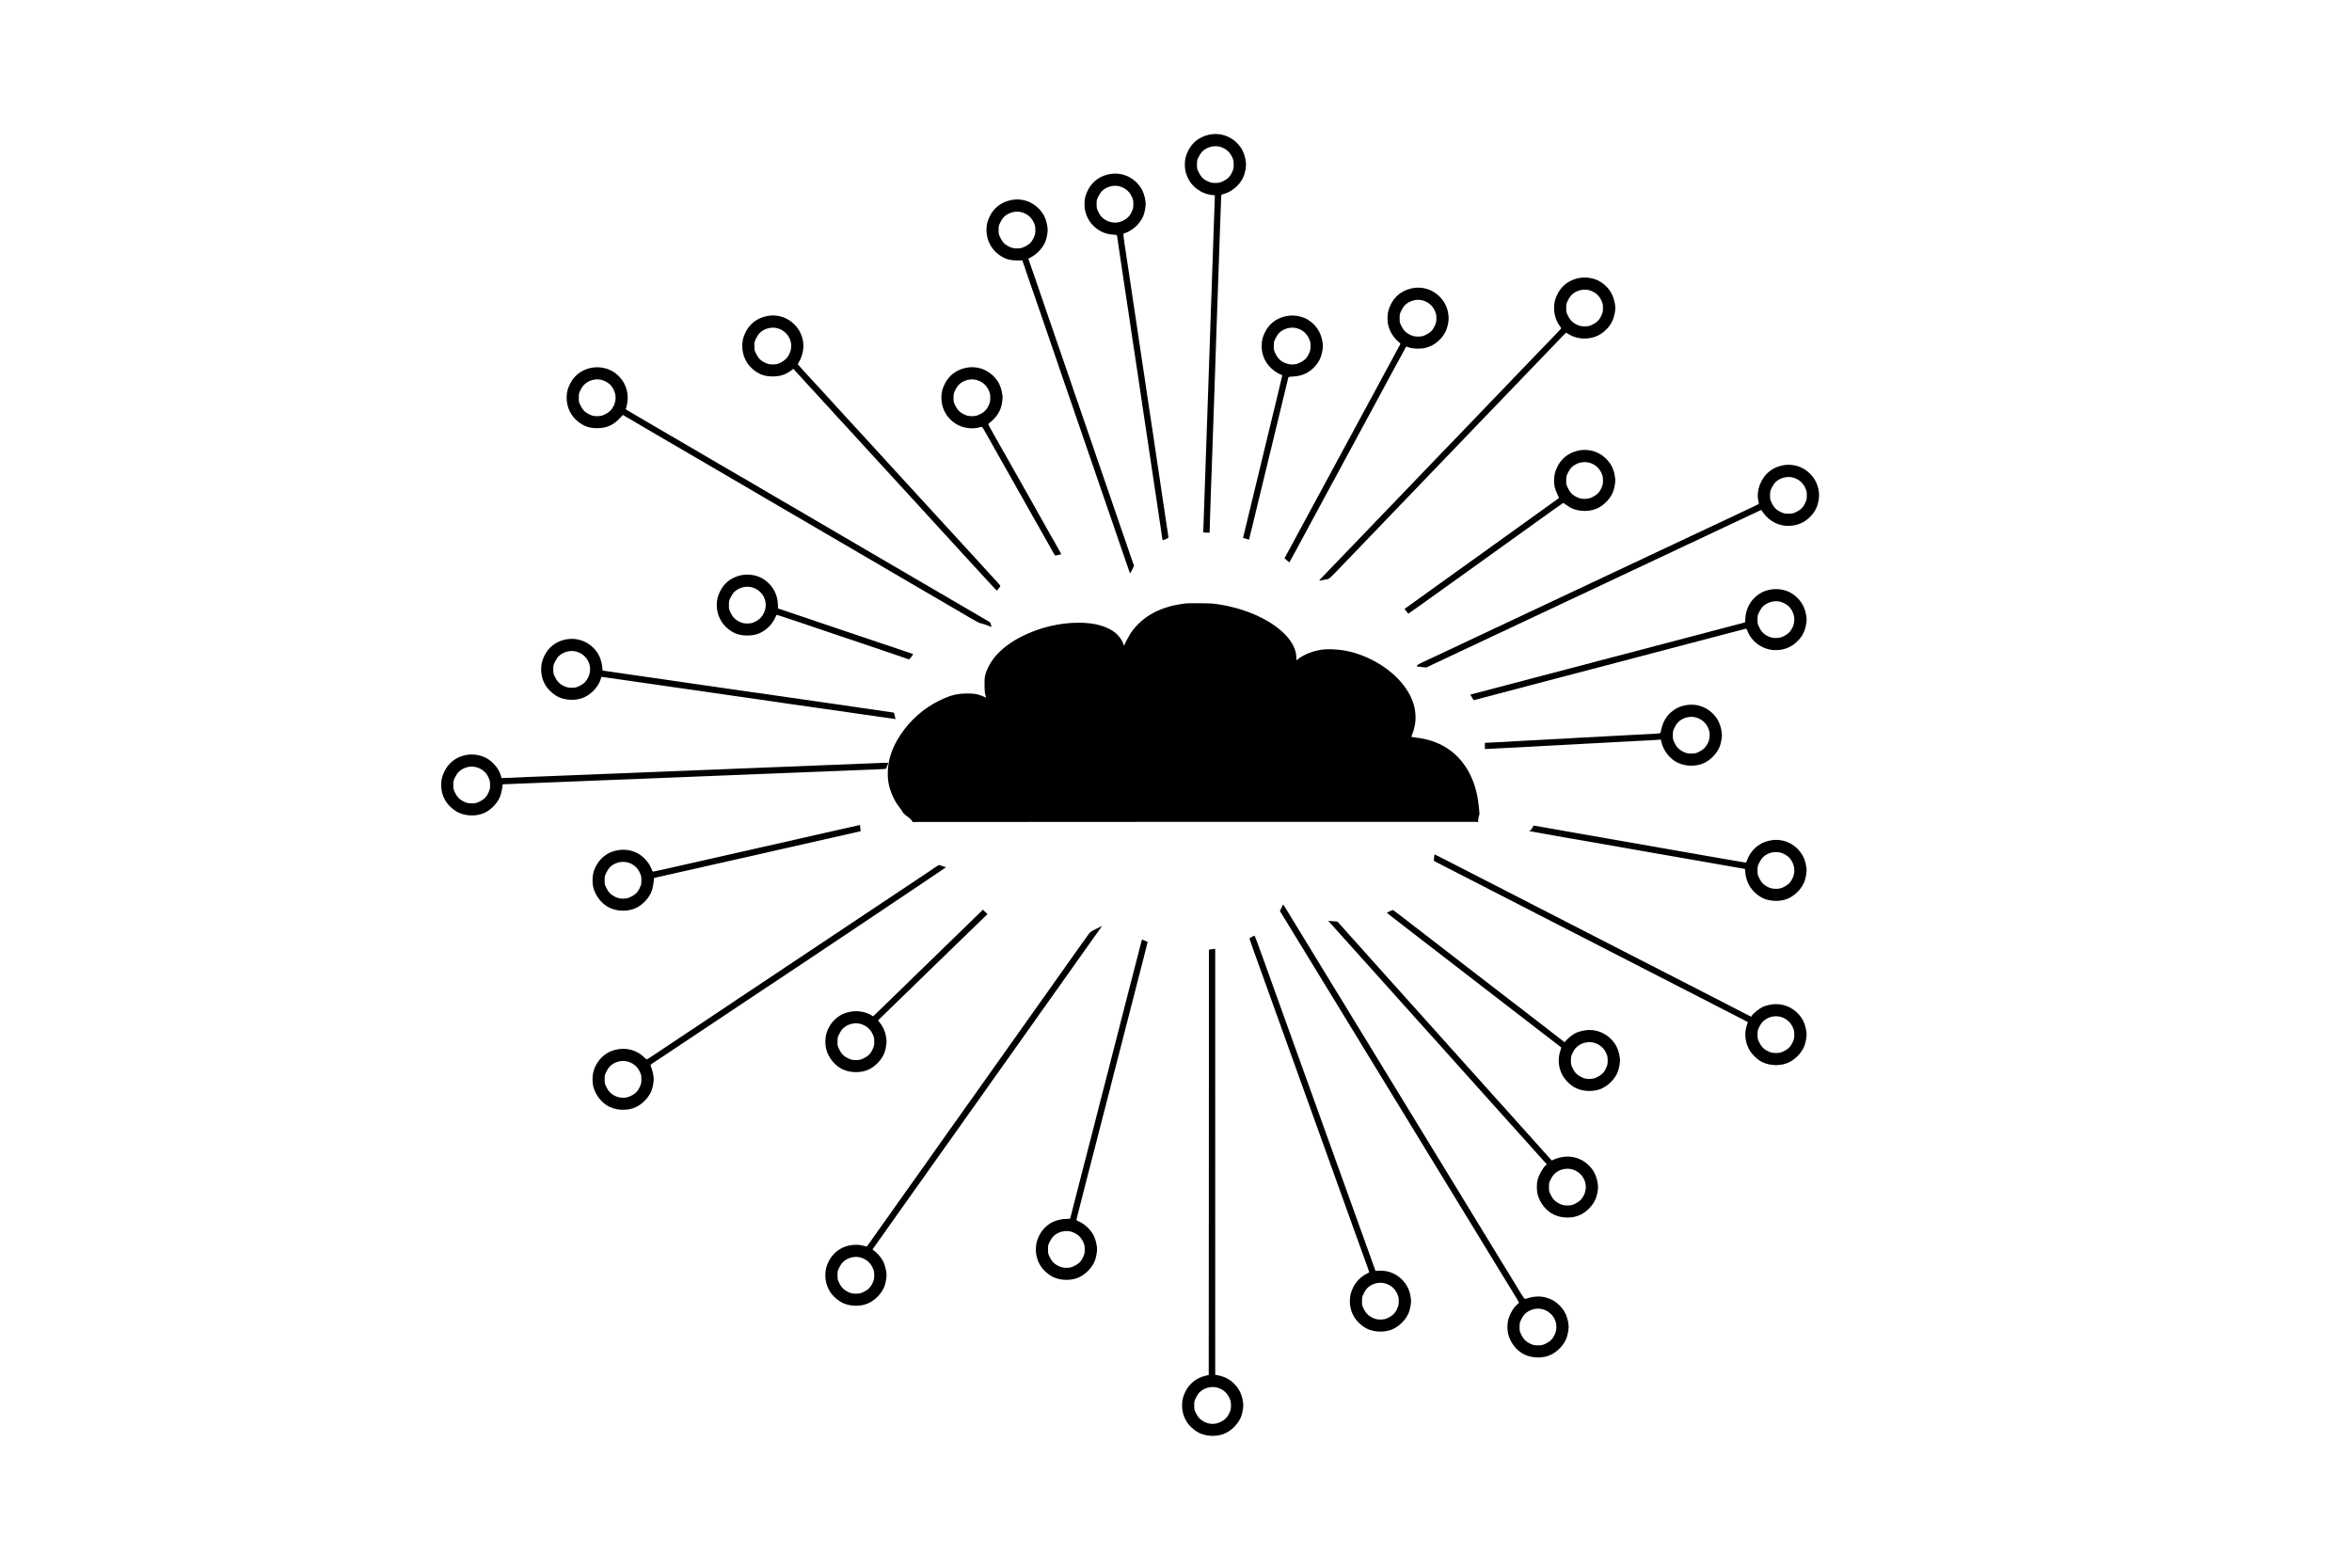 <?xml version='1.0' encoding='utf-8'?>
<svg xmlns="http://www.w3.org/2000/svg" version="1.0" width="6000pt" height="4000pt" viewBox="0 0 6000 4000" preserveAspectRatio="xMidYMid meet" id="svg58">  <defs id="defs62"/> <g transform="translate(0,4000) scale(0.1,-0.1)" fill="#000000" stroke="none" id="g56"> <path d="M30810 36555 c-229 -59 -403 -200 -504 -410 -59 -121 -81 -215 -81 -345 0 -246 112 -474 306 -620 120 -90 249 -141 396 -156 l63 -7 0 -66 c0 -36 -4 -165 -10 -286 -5 -121 -12 -303 -15 -405 -8 -270 -24 -746 -30 -890 -2 -69 -7 -199 -10 -290 -9 -274 -15 -459 -20 -585 -2 -66 -7 -192 -10 -280 -3 -88 -7 -218 -10 -290 -5 -128 -10 -277 -20 -590 -3 -88 -7 -221 -10 -295 -12 -334 -19 -538 -30 -870 -3 -85 -7 -216 -10 -290 -3 -74 -7 -207 -10 -295 -5 -147 -27 -793 -40 -1150 -3 -82 -10 -285 -15 -450 -17 -496 -30 -874 -35 -985 -2 -58 -7 -211 -11 -340 -4 -129 -8 -238 -11 -242 -2 -5 34 -8 80 -8 l84 0 2 73 c0 39 6 198 11 352 17 497 20 577 25 740 3 88 7 212 10 275 3 63 12 318 20 565 14 436 20 614 30 875 3 69 7 195 10 280 3 85 7 218 10 295 3 77 7 212 10 300 3 88 7 216 10 285 3 69 7 204 10 300 3 96 8 231 10 300 7 156 33 935 40 1170 3 96 7 222 10 280 3 58 7 193 10 300 3 107 8 233 10 280 2 47 7 175 10 285 3 110 8 243 10 295 3 52 7 187 10 300 3 113 8 241 10 285 3 44 10 238 16 430 6 193 14 353 17 356 4 3 36 14 72 24 221 60 437 264 509 482 32 97 54 239 46 308 -17 158 -64 294 -139 399 -194 273 -517 393 -836 311z m341 -309 c141 -50 237 -142 294 -283 23 -57 27 -83 27 -164 0 -84 -4 -104 -30 -167 -56 -135 -119 -199 -258 -264 -52 -24 -83 -32 -153 -36 -106 -6 -176 12 -273 69 -84 49 -130 102 -182 209 -40 83 -41 87 -41 190 0 103 1 107 41 191 23 48 58 105 79 127 119 133 330 187 496 128z" id="path2"/> <path d="M28250 35545 c-229 -59 -403 -200 -504 -410 -59 -121 -81 -215 -81 -345 0 -246 112 -474 306 -620 131 -98 261 -146 426 -157 102 -7 97 -2 108 -88 4 -27 17 -120 30 -205 31 -202 58 -384 124 -835 47 -316 64 -429 91 -605 16 -102 36 -232 44 -290 9 -58 29 -197 46 -310 17 -113 37 -250 45 -305 9 -55 19 -129 25 -165 18 -123 80 -535 105 -695 13 -88 29 -191 34 -230 12 -91 74 -503 121 -815 5 -36 39 -261 75 -500 36 -239 74 -493 85 -565 11 -71 38 -254 60 -405 54 -365 89 -597 150 -1000 46 -302 69 -463 100 -675 18 -126 9 -118 92 -83 40 17 74 32 76 33 3 2 -24 185 -73 500 -7 50 -23 153 -34 230 -12 77 -32 212 -46 300 -13 88 -36 241 -50 340 -14 99 -32 221 -40 270 -14 93 -19 127 -61 405 -38 255 -69 463 -108 730 -20 135 -43 286 -51 335 -8 50 -21 140 -30 200 -9 61 -32 214 -51 340 -19 127 -48 320 -64 430 -16 110 -50 335 -75 500 -25 165 -52 345 -60 400 -8 55 -26 177 -40 270 -14 94 -32 215 -40 270 -8 55 -28 190 -45 300 -17 110 -35 229 -40 265 -14 96 -105 707 -129 865 -6 39 -20 131 -31 205 -96 628 -95 619 -50 620 8 0 44 14 79 30 187 89 350 267 410 447 32 97 54 239 46 308 -17 158 -64 294 -139 399 -194 273 -517 393 -836 311z m341 -309 c141 -50 237 -142 294 -283 23 -57 27 -83 27 -164 0 -84 -4 -104 -30 -167 -56 -135 -119 -199 -258 -264 -134 -63 -305 -47 -440 40 -76 49 -123 106 -171 207 -36 77 -38 84 -38 185 0 103 1 107 41 191 23 48 58 105 79 127 119 133 330 187 496 128z" id="path4"/> <path d="M25750 34885 c-229 -59 -403 -200 -504 -410 -59 -121 -81 -215 -81 -345 0 -246 112 -474 306 -620 151 -114 277 -155 477 -155 72 0 132 0 132 0 0 -1 30 -86 66 -190 36 -105 76 -221 88 -260 13 -38 70 -203 126 -365 56 -162 106 -306 110 -320 5 -14 45 -131 90 -260 45 -129 96 -280 115 -335 19 -55 50 -145 69 -200 36 -104 215 -626 341 -995 41 -118 111 -321 155 -450 45 -129 92 -266 105 -305 13 -38 65 -189 115 -335 112 -323 275 -798 420 -1220 59 -173 130 -380 158 -460 200 -578 266 -770 277 -805 7 -22 59 -173 115 -335 56 -162 108 -315 116 -340 8 -25 18 -52 21 -60 9 -24 160 -463 211 -612 26 -76 49 -138 52 -138 3 0 26 43 52 96 l47 95 -15 47 c-8 26 -19 56 -24 67 -5 11 -27 74 -49 140 -22 66 -69 206 -106 310 -36 105 -81 235 -100 290 -18 55 -70 206 -115 335 -45 129 -97 280 -115 335 -19 55 -70 206 -115 335 -45 129 -90 260 -100 290 -10 30 -55 161 -100 290 -45 129 -96 280 -115 335 -18 55 -55 161 -80 235 -26 74 -73 212 -105 305 -120 349 -259 753 -289 840 -18 50 -43 122 -56 160 -12 39 -73 214 -133 390 -98 283 -196 569 -377 1095 -29 85 -101 295 -160 465 -58 171 -115 335 -125 365 -10 30 -62 181 -115 335 -53 154 -123 359 -156 455 -33 96 -64 184 -69 195 -4 11 -11 29 -13 40 -3 11 -19 57 -35 103 l-31 82 52 26 c180 91 338 266 396 441 32 97 54 239 46 308 -17 158 -64 294 -139 399 -194 273 -517 393 -836 311z m341 -309 c141 -50 237 -142 294 -283 23 -57 27 -83 27 -164 0 -84 -4 -104 -30 -167 -56 -135 -119 -199 -258 -264 -52 -24 -83 -32 -153 -36 -106 -6 -176 12 -273 69 -84 49 -130 102 -182 209 -40 83 -41 87 -41 190 0 103 1 107 41 191 23 48 58 105 79 127 119 133 330 187 496 128z" id="path6"/> <path d="M40230 32895 c-229 -59 -403 -200 -504 -410 -59 -121 -81 -215 -81 -345 0 -167 53 -335 146 -457 26 -35 37 -58 32 -67 -4 -8 -120 -130 -258 -272 -454 -471 -518 -537 -740 -768 -121 -126 -233 -244 -250 -261 -16 -17 -80 -83 -140 -146 -61 -63 -218 -226 -350 -364 -132 -137 -287 -299 -345 -359 -58 -60 -116 -121 -130 -136 -14 -14 -126 -131 -250 -260 -124 -128 -236 -244 -249 -259 -13 -14 -83 -87 -155 -161 -72 -75 -183 -189 -246 -255 -246 -257 -801 -835 -926 -965 -51 -52 -111 -115 -134 -140 -36 -38 -154 -161 -530 -550 -25 -26 -83 -87 -130 -136 -47 -49 -196 -204 -330 -344 -135 -140 -260 -270 -279 -290 -18 -19 -85 -89 -149 -155 -64 -66 -168 -174 -231 -240 -64 -67 -172 -179 -241 -250 -89 -91 -118 -127 -100 -122 28 8 155 33 212 42 38 6 74 40 409 390 128 134 301 314 519 540 112 117 412 429 715 745 60 63 164 170 230 239 66 68 131 136 145 151 24 26 357 372 610 635 69 71 182 188 250 260 69 71 179 186 245 255 246 255 561 583 600 625 11 12 76 80 145 151 254 262 430 445 625 649 110 115 207 216 215 225 8 8 127 132 265 275 137 143 301 314 365 380 110 114 182 189 476 495 72 74 159 165 194 203 35 37 67 67 71 67 5 0 34 -16 64 -36 122 -77 291 -120 444 -111 217 12 391 93 538 251 111 119 168 237 199 418 18 103 14 164 -16 295 -46 196 -169 367 -345 478 -172 109 -400 142 -605 90z m341 -309 c141 -50 237 -142 294 -283 23 -57 27 -83 27 -164 0 -84 -4 -104 -30 -167 -56 -135 -119 -199 -258 -264 -53 -25 -83 -32 -154 -36 -109 -6 -195 18 -287 78 -78 52 -122 104 -170 205 -36 77 -38 84 -38 185 0 103 1 107 41 191 23 48 58 105 79 127 119 133 330 187 496 128z" id="path8"/> <path d="M35980 32635 c-229 -59 -403 -200 -504 -410 -59 -121 -81 -215 -81 -345 0 -125 21 -220 75 -335 43 -93 137 -214 208 -268 50 -37 55 -50 32 -82 -4 -5 -29 -50 -55 -100 -78 -147 -116 -218 -140 -260 -12 -22 -40 -71 -60 -110 -21 -38 -96 -178 -168 -310 -71 -132 -179 -332 -239 -445 -61 -113 -118 -218 -128 -235 -9 -16 -41 -75 -70 -130 -29 -55 -56 -104 -60 -110 -4 -5 -33 -59 -65 -120 -32 -60 -66 -123 -75 -140 -9 -16 -35 -64 -57 -105 -23 -41 -114 -210 -203 -375 -89 -165 -177 -327 -195 -360 -53 -99 -165 -305 -205 -380 -21 -38 -94 -173 -162 -300 -69 -126 -146 -270 -173 -320 -26 -49 -58 -108 -70 -130 -13 -22 -98 -179 -190 -350 -92 -170 -182 -337 -200 -370 -37 -68 -160 -297 -213 -395 -19 -36 -75 -139 -124 -229 l-90 -164 58 -53 c33 -29 61 -53 64 -54 3 0 16 21 29 48 14 26 44 81 66 122 23 41 63 116 90 165 26 50 58 108 70 130 27 48 83 152 138 255 22 41 81 152 132 245 51 94 220 406 375 695 155 289 286 530 290 535 4 6 33 60 65 120 32 61 95 178 140 260 45 83 100 184 122 225 79 146 111 206 140 260 137 250 236 434 325 600 58 107 163 303 235 435 71 132 149 276 173 320 23 44 56 104 71 133 66 120 88 161 134 247 26 50 58 108 70 130 12 22 38 69 57 105 58 107 120 222 150 275 15 28 46 84 68 126 l41 76 82 -25 c116 -36 304 -37 425 -4 145 39 262 111 369 226 111 119 168 237 199 418 31 181 -20 398 -130 552 -194 273 -517 393 -836 311z m341 -309 c141 -50 237 -142 294 -283 23 -57 27 -83 27 -164 0 -84 -4 -104 -30 -167 -56 -135 -119 -199 -258 -264 -52 -24 -83 -32 -153 -36 -106 -6 -176 12 -273 69 -84 49 -130 102 -182 209 -40 83 -41 87 -41 190 0 103 1 107 41 191 23 48 58 105 79 127 119 133 330 187 496 128z" id="path10"/> <path d="M19520 31925 c-229 -59 -403 -200 -504 -410 -59 -121 -81 -215 -81 -345 0 -246 112 -474 306 -620 149 -112 277 -154 469 -155 190 0 322 42 467 148 l62 46 38 -42 c116 -128 222 -245 252 -276 18 -20 74 -81 124 -136 50 -55 116 -127 148 -160 31 -33 78 -85 104 -115 27 -30 76 -84 110 -120 34 -36 86 -92 116 -125 30 -33 56 -62 59 -65 3 -3 46 -50 95 -105 49 -55 92 -102 95 -105 3 -3 62 -66 130 -140 68 -74 143 -155 166 -180 22 -25 146 -160 274 -300 128 -140 273 -298 322 -351 49 -53 98 -107 109 -120 11 -13 42 -46 68 -74 26 -27 195 -212 376 -410 181 -198 375 -409 431 -470 89 -97 1077 -1176 1318 -1440 50 -55 123 -134 161 -175 39 -41 113 -122 165 -180 52 -58 129 -141 170 -185 41 -44 137 -149 214 -233 76 -84 142 -152 146 -150 13 5 90 106 90 118 0 10 -138 165 -289 325 -36 38 -83 90 -105 115 -21 25 -62 70 -90 100 -51 54 -77 82 -261 284 -49 55 -99 108 -110 120 -17 18 -191 207 -449 490 -50 55 -102 111 -116 126 -14 15 -65 71 -115 125 -149 163 -249 272 -485 530 -96 104 -193 210 -215 235 -38 41 -115 125 -221 240 -23 25 -123 135 -224 245 -101 110 -204 223 -229 250 -26 28 -114 124 -196 215 -83 90 -181 198 -220 240 -71 77 -225 245 -325 354 -30 34 -85 92 -121 131 -36 38 -158 171 -270 295 -463 507 -541 593 -592 648 -30 31 -112 120 -182 197 -70 77 -155 169 -188 205 -128 139 -143 156 -155 172 -12 14 -8 27 27 85 49 83 76 163 97 285 31 181 -20 398 -130 552 -194 273 -517 393 -836 311z m341 -309 c274 -96 399 -391 276 -648 -48 -100 -115 -166 -221 -219 -75 -37 -94 -42 -173 -46 -108 -7 -178 11 -275 68 -84 49 -130 102 -182 209 -40 83 -41 87 -41 190 0 103 1 107 41 191 23 48 58 105 79 127 119 133 330 187 496 128z" id="path12"/> <path d="M32770 31925 c-229 -59 -403 -200 -504 -410 -59 -121 -81 -215 -81 -345 0 -183 59 -350 172 -490 83 -102 217 -202 322 -238 17 -6 31 -17 31 -24 0 -7 -51 -225 -114 -483 -63 -259 -124 -510 -136 -560 -52 -217 -96 -397 -155 -640 -35 -143 -82 -339 -105 -435 -45 -185 -131 -544 -180 -745 -16 -66 -47 -195 -70 -287 -22 -93 -58 -243 -81 -335 -22 -93 -58 -242 -80 -333 -22 -91 -49 -200 -60 -243 -11 -44 -19 -80 -17 -81 5 -3 144 -46 150 -46 3 0 8 19 12 43 4 23 11 56 16 72 6 17 37 143 70 280 33 138 89 372 125 520 65 264 83 342 144 595 16 69 53 220 81 335 28 116 65 266 81 335 17 69 54 224 84 345 29 121 63 261 75 310 12 50 43 180 70 290 27 110 65 268 85 350 20 83 54 224 76 315 22 91 49 203 60 250 11 47 22 92 25 101 4 14 25 17 117 22 231 10 402 88 554 251 111 119 168 237 199 418 18 103 14 164 -16 295 -46 196 -169 367 -345 478 -172 109 -400 142 -605 90z m341 -309 c141 -50 237 -142 294 -283 23 -57 27 -83 27 -164 0 -84 -4 -104 -30 -167 -56 -135 -119 -199 -258 -264 -129 -60 -290 -48 -426 32 -84 50 -130 103 -182 210 -40 83 -41 87 -41 190 0 103 1 107 41 191 23 48 58 105 79 127 119 133 330 187 496 128z" id="path14"/> <path d="M15040 30605 c-229 -59 -403 -200 -504 -410 -59 -121 -81 -215 -81 -345 0 -246 112 -474 306 -620 149 -112 277 -154 469 -155 244 0 419 78 588 261 l70 76 28 -16 c16 -9 36 -20 44 -25 28 -17 283 -167 420 -246 74 -43 182 -106 240 -141 132 -78 496 -290 615 -359 50 -28 185 -107 300 -175 116 -68 264 -155 330 -193 66 -39 174 -102 240 -140 66 -39 158 -93 205 -119 47 -27 94 -55 105 -61 83 -51 173 -104 395 -232 140 -81 273 -159 295 -172 22 -14 99 -59 170 -100 72 -42 173 -101 225 -131 52 -30 127 -74 165 -97 39 -23 158 -93 265 -155 167 -97 302 -175 360 -210 8 -5 110 -64 225 -131 326 -190 448 -261 475 -278 14 -9 34 -21 45 -27 11 -6 101 -58 200 -116 99 -58 410 -239 690 -403 281 -163 564 -329 630 -368 66 -39 167 -98 225 -132 58 -34 148 -87 200 -117 52 -30 172 -100 265 -155 94 -55 258 -151 365 -213 107 -62 260 -152 340 -198 178 -105 290 -170 338 -198 21 -11 76 -44 125 -72 519 -307 558 -328 627 -342 52 -10 149 -44 246 -86 7 -3 6 15 -4 54 -11 45 -20 62 -41 74 -32 18 -421 246 -741 433 -129 76 -248 145 -265 155 -16 9 -77 45 -133 79 -57 33 -106 61 -108 61 -2 0 -32 17 -67 39 -62 38 -937 550 -1127 659 -52 30 -183 106 -290 169 -273 161 -370 218 -410 240 -19 11 -141 82 -270 158 -129 75 -275 161 -325 190 -49 29 -169 99 -265 155 -96 56 -227 133 -290 170 -154 89 -455 266 -615 360 -71 42 -150 88 -175 102 -25 14 -112 65 -195 113 -82 49 -172 102 -200 117 -27 16 -57 33 -65 38 -8 5 -105 62 -215 126 -217 126 -399 233 -510 299 -38 23 -77 45 -85 48 -8 4 -28 15 -45 26 -16 10 -237 139 -490 286 -253 147 -476 278 -495 290 -19 13 -64 39 -100 59 -36 20 -83 48 -105 61 -22 13 -57 34 -77 45 -21 11 -78 45 -128 75 -50 30 -92 55 -94 55 -3 0 -55 31 -118 68 -62 38 -120 71 -128 75 -8 4 -28 15 -45 26 -37 23 -827 485 -899 526 -188 107 -206 120 -201 135 26 65 48 196 48 280 0 251 -113 476 -318 631 -177 134 -430 181 -655 124z m341 -309 c90 -31 173 -88 219 -150 116 -153 136 -334 56 -500 -50 -103 -114 -166 -221 -218 -74 -35 -96 -41 -173 -46 -107 -6 -177 12 -274 69 -84 49 -130 102 -182 209 -40 83 -41 87 -41 190 0 101 1 108 38 185 48 101 95 158 171 207 123 80 277 100 407 54z" id="path16"/> <path d="M24600 30605 c-229 -59 -403 -200 -504 -410 -59 -121 -81 -215 -81 -345 0 -246 112 -474 306 -620 134 -100 263 -147 434 -157 95 -5 121 -2 280 34 23 5 25 1 170 -257 23 -41 104 -185 180 -320 76 -135 155 -274 175 -310 21 -36 88 -155 150 -265 62 -110 124 -220 138 -244 14 -25 38 -67 53 -93 16 -27 29 -51 29 -54 0 -2 11 -21 23 -42 13 -20 58 -98 99 -172 42 -74 84 -151 95 -170 192 -340 251 -444 276 -490 17 -30 41 -72 54 -92 13 -21 23 -39 23 -41 0 -2 22 -42 48 -88 27 -46 60 -104 74 -129 14 -25 65 -115 113 -200 48 -85 108 -192 133 -238 30 -54 51 -81 59 -78 8 3 43 11 78 18 36 6 65 16 65 22 0 6 -16 37 -35 69 -19 32 -35 60 -35 62 0 2 -20 38 -45 79 -25 42 -45 79 -45 82 0 3 -8 18 -18 32 -11 15 -36 59 -57 97 -41 75 -184 329 -245 435 -21 36 -60 106 -87 155 -28 50 -61 108 -73 130 -44 77 -163 290 -182 325 -11 19 -27 49 -37 65 -17 27 -431 760 -489 865 -37 66 -186 329 -210 370 -11 19 -34 60 -50 90 -17 30 -80 143 -141 250 -61 107 -111 200 -111 207 0 6 22 27 49 47 116 85 228 235 270 363 32 97 54 239 46 308 -17 158 -64 294 -139 399 -194 273 -517 393 -836 311z m341 -309 c141 -50 237 -142 294 -283 23 -57 27 -83 27 -164 0 -84 -4 -104 -30 -167 -56 -135 -119 -199 -258 -264 -52 -24 -83 -32 -153 -36 -106 -6 -176 12 -273 69 -84 49 -130 102 -182 209 -40 83 -41 87 -41 190 0 103 1 107 41 191 23 48 58 105 79 127 119 133 330 187 496 128z" id="path18"/> <path d="M40230 28495 c-229 -59 -403 -200 -504 -410 -59 -121 -81 -215 -81 -345 0 -131 22 -223 82 -349 l45 -95 -25 -20 c-20 -17 -392 -284 -572 -411 -23 -16 -141 -101 -261 -187 -120 -87 -334 -240 -474 -341 -140 -100 -298 -214 -350 -251 -52 -38 -115 -84 -140 -101 -41 -29 -311 -223 -1025 -735 -148 -106 -323 -232 -389 -279 -65 -47 -135 -98 -155 -112 -80 -57 -546 -391 -550 -395 -2 -2 18 -29 45 -61 26 -32 49 -60 50 -61 2 -3 286 199 1099 783 160 114 313 224 340 243 28 20 73 52 100 72 43 31 411 296 980 704 77 55 192 138 255 183 63 46 147 106 185 133 125 89 218 155 335 240 63 46 135 98 160 115 25 18 144 103 265 190 121 87 224 159 230 161 5 2 42 -20 82 -50 39 -29 96 -65 126 -80 205 -97 487 -97 680 1 180 90 338 266 396 440 32 97 54 239 46 308 -18 170 -68 306 -157 423 -193 255 -509 366 -818 287z m341 -309 c141 -50 237 -142 294 -283 23 -57 27 -83 27 -164 0 -84 -4 -104 -30 -167 -56 -135 -119 -199 -258 -264 -52 -24 -83 -32 -153 -36 -106 -6 -176 12 -273 69 -84 49 -130 102 -182 209 -40 83 -41 87 -41 190 0 103 1 107 41 191 23 48 58 105 79 127 119 133 330 187 496 128z" id="path20"/> <path d="M45430 28115 c-116 -30 -193 -67 -285 -138 -222 -170 -346 -488 -291 -747 9 -41 16 -79 16 -83 0 -9 -54 -35 -660 -320 -228 -107 -460 -216 -515 -242 -55 -26 -127 -60 -160 -75 -33 -15 -109 -51 -170 -80 -60 -29 -137 -65 -170 -80 -101 -47 -207 -97 -520 -245 -55 -26 -127 -60 -160 -75 -33 -15 -105 -49 -160 -75 -55 -26 -127 -60 -160 -75 -33 -15 -118 -56 -190 -90 -71 -34 -152 -72 -180 -85 -27 -12 -99 -46 -160 -75 -60 -29 -175 -83 -255 -120 -80 -37 -190 -89 -245 -115 -55 -26 -131 -62 -170 -80 -81 -37 -704 -331 -845 -398 -52 -24 -284 -134 -515 -242 -231 -109 -465 -219 -520 -245 -55 -26 -127 -60 -160 -75 -33 -15 -120 -57 -194 -92 -73 -34 -135 -63 -136 -63 -2 0 -78 -36 -170 -80 -92 -44 -168 -80 -170 -80 -1 0 -58 -26 -126 -59 -117 -55 -719 -339 -894 -421 -44 -21 -123 -58 -175 -83 -52 -25 -169 -80 -260 -122 -91 -43 -208 -98 -260 -122 -119 -56 -221 -104 -327 -153 -46 -22 -86 -48 -93 -60 -6 -12 -10 -23 -8 -25 2 -1 57 -8 123 -15 l120 -13 158 77 c87 42 160 76 162 76 1 0 63 29 136 64 74 34 168 79 209 98 41 20 120 57 175 83 55 26 161 75 235 110 139 65 243 114 435 205 61 29 135 64 165 78 30 13 138 64 240 112 217 103 812 382 920 433 41 19 120 56 175 82 55 26 127 60 160 75 33 15 112 52 175 83 63 30 149 70 190 90 41 19 188 87 325 152 138 65 287 135 333 156 107 51 234 111 347 164 50 23 203 95 340 160 138 65 291 137 340 160 50 24 241 113 425 200 184 87 373 175 420 197 47 22 121 57 165 78 44 21 125 59 180 85 55 26 325 153 600 282 275 130 538 253 585 276 47 22 128 60 180 84 52 25 122 58 155 73 33 15 110 51 170 80 61 29 137 65 170 80 33 15 108 51 167 78 l107 51 47 -66 c165 -231 414 -355 683 -340 217 12 391 93 538 251 111 119 168 237 199 418 31 181 -20 398 -130 552 -194 273 -517 393 -836 311z m341 -309 c141 -50 237 -142 294 -283 23 -57 27 -83 27 -164 0 -84 -4 -104 -30 -167 -56 -135 -119 -199 -258 -264 -52 -24 -83 -32 -153 -36 -106 -6 -176 12 -273 69 -84 49 -130 102 -182 209 -40 83 -41 87 -41 190 0 103 1 107 41 191 23 48 58 105 79 127 119 133 330 187 496 128z" id="path22"/> <path d="M18870 25315 c-229 -59 -403 -200 -504 -410 -59 -121 -81 -215 -81 -345 0 -246 112 -474 306 -620 149 -112 277 -154 469 -155 187 0 312 38 455 140 129 92 228 220 286 372 9 25 -105 61 1324 -422 303 -102 656 -222 785 -265 644 -217 1274 -431 1278 -435 2 -2 29 26 58 62 30 37 51 69 47 73 -4 4 -91 34 -193 68 -102 34 -392 132 -645 217 -253 86 -473 160 -490 165 -16 5 -210 70 -430 145 -220 74 -593 201 -830 281 -236 79 -526 177 -644 217 l-214 72 -2 90 c-6 254 -118 473 -320 626 -177 134 -430 181 -655 124z m341 -309 c276 -97 399 -392 274 -652 -48 -99 -110 -161 -217 -214 -77 -38 -96 -43 -175 -47 -108 -7 -178 11 -275 68 -84 49 -130 102 -182 209 -40 83 -41 87 -41 190 0 103 1 107 41 191 23 48 58 105 79 127 119 133 330 187 496 128z" id="path24"/> <path d="M45110 24945 c-116 -30 -193 -67 -285 -138 -179 -137 -287 -348 -302 -589 l-6 -97 -51 -15 c-28 -8 -141 -38 -251 -66 -110 -29 -290 -76 -400 -105 -110 -29 -324 -85 -475 -125 -151 -40 -376 -99 -500 -132 -124 -32 -295 -77 -380 -99 -85 -23 -222 -59 -305 -81 -82 -22 -224 -59 -315 -83 -91 -23 -228 -59 -305 -80 -201 -53 -312 -82 -465 -121 -74 -19 -216 -57 -315 -83 -99 -27 -279 -74 -400 -106 -121 -31 -301 -78 -400 -105 -99 -26 -279 -73 -400 -105 -121 -32 -310 -81 -420 -110 -394 -104 -746 -197 -1105 -291 -523 -136 -520 -136 -520 -143 0 -3 20 -36 43 -72 l42 -66 195 52 c107 29 303 81 435 115 132 34 312 82 400 105 88 24 282 75 430 114 149 39 434 114 635 167 201 52 417 109 480 126 63 16 327 85 585 153 259 68 540 142 625 164 85 23 274 72 420 111 146 38 362 95 480 126 298 79 449 118 560 147 52 14 174 46 270 71 96 25 234 61 305 80 195 52 299 79 535 141 118 31 294 77 390 102 96 25 184 48 195 50 17 3 25 -8 48 -67 120 -299 432 -495 756 -477 217 12 391 93 538 251 111 119 168 237 199 418 18 103 14 164 -16 295 -46 196 -169 367 -345 478 -172 109 -400 142 -605 90z m341 -309 c90 -31 173 -88 219 -150 116 -153 136 -334 56 -500 -50 -103 -114 -166 -221 -218 -74 -35 -96 -41 -174 -46 -109 -6 -196 17 -287 76 -76 49 -123 106 -171 207 -36 77 -38 84 -38 185 0 103 1 107 41 191 23 48 58 105 79 127 119 133 330 187 496 128z" id="path26"/> <path id="path28" transform="matrix(7.5,0,0,-7.5,0,40000)" style="stroke-width:0.133" d="m 4062.797,2052.217 c -14.428,0.042 -26.747,0.267 -30.797,0.717 -9.333,0.933 -37.334,5.867 -44.934,7.867 -4.267,1.2 -9.466,2.666 -11.732,3.199 -7.2,1.733 -25.067,8.267 -35.867,12.934 -38.8,17.067 -72.268,44.667 -93.734,77.334 -6.133,9.467 -17.066,29.999 -21.199,40.266 -1.333,3.067 -1.466,2.933 -3.066,-2.4 -3.733,-12.667 -15.066,-28.934 -26.533,-38.4 -28.8,-23.333 -71.601,-35.333 -126.268,-35.199 -65.333,0 -133.599,16.533 -193.332,46.666 -65.2,33.067 -107.6,76.933 -122.934,127.467 -3.333,11.2 -3.6,13.601 -3.6,36.668 0,20.667 0.532,26.266 2.799,34.266 1.467,5.333 2.533,9.734 2.533,9.734 -0.133,0 -5.199,-2.135 -11.332,-4.668 -18.267,-7.733 -27.201,-9.332 -52.135,-9.332 -35.333,0 -57.6,5.6 -95.467,24 -52.533,25.6 -98.4,65.867 -131.6,115.467 -29.867,44.8 -44,87.733 -44,133.199 0,21.067 2.666,37.599 9.066,56.666 7.6,23.067 18.534,43.201 34.268,62.801 4.4,5.6 7.734,10.267 7.467,10.4 -0.073,0.073 -0.519,0.381 -1.164,0.814 3.862,3.716 7.57,7.596 11.566,11.168 1.221,0.938 2.528,1.759 3.807,2.615 9.424,6.308 15.936,13.209 19.994,20.066 143.989,-0.292 503.643,-0.531 923.797,-0.531 h 992.266 l 6.893,1.23 c -0.28,-7.008 0.833,-15.053 3.772,-24.014 0.242,-0.739 0.48,-1.48 0.723,-2.219 -0.034,-1.025 -0.053,-2.186 -0.053,-3.664 0,-9.867 -4.4,-46.001 -7.467,-60.668 -9.333,-45.6 -26.799,-84.132 -52.133,-115.732 -38.133,-47.067 -90.267,-74.134 -157.467,-81.734 -12.8,-1.467 -14.933,-1.999 -14.133,-3.732 0.533,-1.2 2.933,-8 5.467,-15.066 19.333,-55.2 5.733,-114.266 -38.533,-167.066 -44.4,-53.2 -116.535,-94.801 -189.068,-109.201 -27.733,-5.467 -62.799,-6.933 -84.666,-3.6 -28.533,4.4 -58.133,16 -76.533,30 l -8.133,6.133 v -9.6 c 0,-52.667 -56.401,-110.267 -144.668,-147.467 -43.2,-18.267 -93.866,-31.332 -140.666,-36.266 -7.25,-0.75 -37.156,-1.188 -61.203,-1.117 z m -1137.652,754.424 c -3.96,0.885 -7.461,1.659 -9.81,2.16 -8,1.733 -18.268,4 -22.668,5.066 -4.4,1.067 -17.867,4.132 -30,6.799 -12.133,2.8 -28.533,6.534 -36.666,8.268 -8,1.867 -20.667,4.667 -28,6.4 -7.333,1.6 -20.534,4.667 -29.334,6.533 -8.8,2 -20.932,4.8 -26.799,6.133 -6,1.467 -15.067,3.466 -20,4.533 -5.067,1.067 -15.468,3.467 -23.201,5.334 -14.667,3.467 -39.733,9.066 -68.666,15.6 -9.467,2 -25.467,5.601 -35.334,7.867 -44.267,10.133 -74.267,16.933 -88,20 -6.267,1.333 -27.465,6.133 -47.332,10.666 -19.733,4.4 -46.8,10.533 -60,13.6 -13.2,2.933 -30.001,6.8 -37.334,8.4 -7.333,1.733 -29.467,6.666 -49.334,11.199 -19.733,4.4 -48,10.802 -62.533,14.135 -14.667,3.333 -27.466,6 -28.666,6 -1.467,0 -3.201,-2.934 -5.334,-8.801 -5.733,-15.867 -19.733,-34.133 -35.467,-46 -23.6,-17.867 -56.799,-24.133 -86.799,-16.533 -15.867,4 -26.133,8.934 -38.533,18.4 -17.733,13.467 -32,35.732 -37.467,58.266 -3.333,13.467 -3.333,34.667 0,48 7.467,29.867 29.332,57.334 55.865,69.734 27.333,13.067 64.935,13.067 90.668,0 24,-12 45.066,-35.468 52.799,-58.668 3.2,-9.733 6.801,-29.066 6.801,-37.199 0,-5.333 0.267,-5.733 4.4,-6.533 6.267,-1.333 49.999,-11.199 56.266,-12.666 2.933,-0.667 23.068,-5.201 44.668,-10.135 21.6,-4.8 44.133,-9.866 50,-11.199 5.867,-1.467 21.732,-5.066 35.332,-8.133 13.6,-2.933 28.268,-6.267 32.668,-7.334 4.4,-0.933 14.666,-3.2 22.666,-5.066 8.133,-1.733 26.667,-5.867 41.334,-9.334 14.667,-3.333 29.333,-6.665 32.666,-7.332 7.867,-1.733 24.666,-5.601 44.666,-10.135 8.8,-2 23.867,-5.333 33.334,-7.6 9.6,-2.133 22.133,-4.934 28,-6.4 5.867,-1.333 13.734,-3.065 17.334,-3.865 3.733,-0.8 12.933,-2.801 20.666,-4.668 7.733,-1.733 30.267,-6.799 50,-11.332 19.867,-4.4 39.866,-9.068 44.666,-10.135 20,-4.533 87.334,-19.867 97.334,-22 3.333,-0.8 12.267,-2.8 20,-4.533 7.243,-1.623 19.044,-4.357 27.443,-6.238 -0.495,-4.349 -0.995,-8.837 -1.596,-13.656 -0.325,-2.603 -0.549,-5.128 -0.703,-7.598 z m 2291.725,1.992 c 0.014,0.144 0.03,0.287 0.043,0.432 -0.476,-0.025 -0.912,-0.035 -1.383,-0.059 -2.413,7.776 -7.154,14.318 -14.398,18.438 4.981,0.854 10.239,1.77 14.869,2.557 27.467,4.8 52.667,9.333 56,10 3.333,0.667 25.467,4.667 49.334,8.801 23.867,4 66.799,11.6 95.332,16.533 28.667,5.067 64.667,11.333 80,14 31.2,5.333 127.467,22.265 144,25.332 11.6,2.133 98.534,17.334 171.334,29.867 25.333,4.4 63.067,11.068 83.867,14.801 20.8,3.6 38.266,6.666 38.799,6.666 0.533,0 1.334,4.934 1.734,10.934 1.733,22.533 9.6,42.667 23.066,59.467 8.533,10.667 24.133,23.333 35.6,28.666 27.333,13.067 64.935,13.067 90.668,0 24,-12 45.066,-35.466 52.799,-58.666 4.267,-12.933 7.199,-31.866 6.133,-41.066 -2.4,-22.667 -9.065,-40.8 -20.932,-56.4 -25.6,-34 -67.335,-48.668 -108.535,-38.268 -15.867,4 -26.133,8.934 -38.533,18.4 -15.467,11.867 -28.799,30.533 -34.666,48.533 -1.333,3.867 -3.067,7.066 -3.867,7.066 -0.933,0 -8.266,-1.199 -16.266,-2.666 -8,-1.333 -34.001,-5.867 -57.867,-10 -23.867,-4 -48.133,-8.267 -54,-9.334 -10.8,-2 -64.001,-11.333 -99.334,-17.467 -10.667,-1.867 -42.665,-7.466 -71.332,-12.533 -56,-9.867 -197.201,-34.532 -235.334,-41.199 -12.8,-2.267 -41.866,-7.334 -64.666,-11.334 -22.667,-4.133 -55.067,-9.733 -72,-12.666 -13.188,-2.303 -33.088,-5.772 -50.465,-8.834 z m 823.572,90.07 c 6.768,-0.07 13.466,0.952 19.691,3.164 12,4.133 23.068,11.733 29.201,20 15.467,20.4 18.133,44.533 7.467,66.666 -6.667,13.733 -15.2,22.133 -29.467,29.066 -9.867,4.667 -12.801,5.466 -23.201,6.133 -14.533,0.8 -26.132,-2.266 -38.266,-10.133 -10.133,-6.533 -16.401,-14.133 -22.801,-27.6 -4.8,-10.267 -5.066,-11.199 -5.066,-24.666 0,-13.733 0.134,-14.267 5.467,-25.467 3.067,-6.4 7.733,-14 10.533,-16.934 11.404,-12.746 29.146,-20.051 46.441,-20.23 z m -3921.334,33.334 c 6.768,-0.07 13.468,0.95 19.693,3.162 18.8,6.667 31.6,18.935 39.066,37.602 3.067,7.6 3.732,11.067 3.732,22 0,11.333 -0.533,13.999 -4,22.266 -7.467,18 -15.867,26.535 -34.4,35.201 -6.933,3.2 -11.065,4.266 -20.398,4.799 -14.133,0.8 -23.467,-1.599 -36.4,-9.199 -11.2,-6.533 -17.334,-13.601 -24.268,-27.867 -5.333,-11.067 -5.467,-11.601 -5.467,-25.334 0,-13.733 0.134,-14.267 5.467,-25.467 3.067,-6.4 7.733,-13.998 10.533,-16.932 11.404,-12.746 29.146,-20.051 46.441,-20.23 z"/> <path d="M14390 23675 c-229 -59 -403 -200 -504 -410 -59 -121 -81 -215 -81 -345 0 -181 58 -348 170 -488 65 -80 182 -175 268 -215 205 -98 487 -98 680 0 183 91 340 267 398 445 l22 67 46 -5 c25 -3 89 -12 141 -20 151 -22 984 -142 1220 -175 118 -16 256 -36 305 -44 50 -7 158 -23 240 -35 83 -11 177 -25 210 -30 50 -8 169 -25 450 -64 146 -21 290 -42 520 -76 149 -21 369 -53 490 -70 121 -17 294 -42 385 -55 91 -13 262 -38 380 -55 118 -17 256 -37 305 -45 50 -8 176 -26 280 -40 268 -37 545 -76 945 -135 190 -28 379 -55 420 -60 41 -6 118 -17 170 -25 52 -8 158 -24 235 -34 189 -26 704 -100 736 -105 l25 -5 -20 82 c-11 45 -21 83 -21 84 -1 2 -581 87 -705 103 -41 6 -118 16 -170 24 -52 8 -147 22 -210 31 -63 9 -171 25 -240 36 -69 10 -143 21 -165 23 -22 3 -166 23 -320 46 -154 22 -563 81 -910 131 -346 49 -655 93 -685 99 -30 5 -80 12 -110 15 -30 3 -80 10 -110 15 -58 10 -763 112 -1250 180 -157 23 -361 52 -455 66 -93 13 -215 31 -270 39 -55 8 -174 26 -265 39 -91 13 -219 32 -285 41 -228 31 -400 56 -455 65 -30 6 -122 19 -205 30 -148 20 -427 60 -556 81 l-67 10 -6 69 c-21 210 -95 377 -227 509 -198 198 -479 275 -749 206z m341 -309 c275 -97 399 -392 274 -651 -48 -100 -110 -162 -217 -215 -77 -38 -96 -43 -175 -47 -108 -7 -178 11 -275 68 -84 49 -130 102 -182 209 -40 83 -41 87 -41 190 0 103 1 107 41 191 23 48 58 105 79 127 119 133 330 187 496 128z" id="path30"/> <path d="M42950 21995 c-116 -30 -193 -67 -285 -138 -161 -123 -253 -286 -300 -534 -7 -37 -14 -39 -210 -48 -66 -3 -284 -14 -485 -25 -528 -29 -1277 -68 -1410 -75 -63 -3 -140 -8 -170 -10 -30 -2 -109 -7 -175 -10 -66 -3 -194 -10 -285 -15 -91 -5 -300 -16 -465 -25 -165 -8 -327 -17 -360 -19 -33 -3 -255 -15 -492 -28 l-433 -22 0 -78 0 -78 43 0 c41 0 702 34 862 44 44 3 339 19 655 36 316 16 611 32 655 35 44 3 211 12 370 20 160 9 580 31 935 50 355 19 692 37 750 40 58 3 130 8 161 10 l57 5 17 -72 c52 -219 220 -428 418 -521 205 -98 487 -98 680 0 180 90 338 266 396 440 32 97 54 239 46 308 -17 158 -64 294 -139 399 -194 273 -517 393 -836 311z m341 -309 c275 -97 399 -391 275 -650 -49 -102 -110 -162 -218 -216 -77 -38 -96 -43 -175 -47 -108 -7 -178 11 -275 68 -84 49 -130 102 -182 209 -40 83 -41 87 -41 190 0 103 1 107 41 191 23 48 58 105 79 127 119 133 330 187 496 128z" id="path32"/> <path d="M11840 20725 c-229 -59 -403 -200 -504 -410 -59 -121 -81 -215 -81 -345 0 -181 58 -348 170 -488 65 -80 182 -175 268 -215 205 -98 487 -98 680 0 180 90 338 266 396 440 21 62 51 216 51 259 0 23 3 24 73 25 39 0 92 2 117 4 25 2 115 6 200 9 85 3 270 10 410 16 461 18 703 27 875 35 55 2 168 7 250 10 83 3 193 7 245 10 52 3 217 10 365 15 149 6 324 12 390 15 66 2 190 7 275 10 85 3 306 12 490 20 369 16 478 20 870 35 284 11 680 27 875 35 244 10 501 21 750 30 77 3 192 7 255 10 63 3 176 7 250 10 176 7 356 14 505 20 66 3 235 10 375 15 140 5 309 12 375 15 66 3 244 9 395 15 151 5 311 12 355 15 44 2 154 7 245 10 91 3 203 7 250 10 47 2 166 7 265 10 263 8 335 14 335 31 0 7 11 39 25 70 14 31 25 61 25 66 0 5 -56 7 -137 3 -76 -3 -190 -7 -253 -10 -63 -3 -178 -7 -255 -10 -132 -5 -202 -8 -485 -20 -63 -3 -182 -7 -265 -10 -82 -3 -197 -7 -255 -10 -58 -2 -170 -7 -250 -10 -150 -6 -283 -11 -480 -20 -136 -6 -331 -13 -525 -20 -138 -5 -262 -10 -500 -20 -66 -3 -239 -9 -385 -15 -146 -6 -308 -12 -360 -15 -52 -2 -165 -7 -250 -10 -188 -7 -614 -23 -765 -30 -318 -14 -442 -19 -1005 -40 -165 -6 -363 -14 -490 -20 -52 -2 -167 -7 -255 -10 -88 -3 -205 -8 -260 -10 -55 -3 -275 -12 -490 -20 -391 -15 -692 -27 -1140 -45 -132 -5 -307 -12 -390 -15 -82 -3 -179 -7 -215 -10 -36 -3 -153 -8 -261 -11 l-196 -6 -12 46 c-36 146 -145 300 -286 407 -177 134 -430 181 -655 124z m341 -309 c141 -50 237 -142 293 -282 23 -57 28 -83 28 -165 0 -85 -4 -105 -30 -167 -56 -135 -119 -199 -258 -264 -52 -24 -83 -32 -153 -36 -106 -6 -176 12 -273 69 -84 49 -130 102 -182 209 -40 83 -41 87 -41 190 0 103 1 107 41 191 23 48 58 105 79 127 119 133 330 187 496 128z" id="path34"/> <path d="M36585 18133 c-3 -38 -7 -75 -8 -83 -1 -8 11 -22 28 -31 16 -9 156 -80 310 -159 154 -78 343 -175 420 -215 189 -98 465 -239 730 -375 279 -143 526 -270 730 -375 88 -45 259 -133 380 -195 338 -173 573 -294 760 -390 94 -48 269 -138 390 -200 239 -122 480 -246 755 -388 96 -49 353 -181 570 -292 217 -111 472 -242 565 -290 94 -48 283 -145 420 -215 138 -70 318 -162 400 -205 83 -42 233 -120 335 -172 102 -53 259 -134 350 -180 91 -47 296 -152 455 -233 160 -81 318 -163 352 -181 l61 -34 -18 -53 c-72 -205 -61 -414 33 -610 68 -143 218 -293 360 -360 205 -98 487 -98 680 0 180 90 338 266 396 440 32 97 54 239 46 308 -17 158 -64 294 -139 399 -153 214 -385 336 -641 336 -98 0 -242 -30 -329 -68 -93 -42 -241 -159 -289 -230 l-15 -24 -199 102 c-109 57 -280 145 -380 196 -324 166 -554 285 -708 364 -82 43 -258 133 -390 200 -259 132 -516 264 -770 395 -88 45 -259 133 -380 195 -218 112 -409 210 -765 392 -102 53 -264 136 -360 185 -96 50 -278 143 -405 208 -126 65 -297 152 -380 195 -82 42 -249 128 -370 190 -121 62 -296 152 -390 200 -93 48 -260 134 -370 190 -110 56 -281 144 -380 195 -431 221 -760 390 -1135 582 -107 55 -306 157 -441 227 -136 69 -249 126 -252 126 -3 0 -8 -30 -12 -67z m8866 -4087 c141 -50 237 -142 294 -283 23 -57 27 -83 27 -164 0 -84 -4 -104 -30 -167 -56 -135 -119 -199 -258 -264 -52 -24 -83 -32 -153 -36 -106 -6 -176 12 -273 69 -84 49 -130 102 -182 209 -40 83 -41 87 -41 190 0 101 1 108 38 185 48 101 95 158 171 207 123 80 277 100 407 54z" id="path36"/> <path d="M23840 17859 c-58 -40 -123 -84 -145 -99 -61 -42 -1114 -744 -1133 -755 -9 -6 -388 -258 -841 -560 -453 -303 -928 -620 -1056 -705 -128 -85 -324 -216 -436 -290 -112 -74 -208 -139 -214 -143 -5 -4 -32 -23 -60 -41 -27 -18 -84 -55 -125 -83 -78 -53 -722 -481 -965 -642 -77 -51 -153 -103 -170 -114 -16 -12 -52 -36 -80 -54 -27 -18 -55 -36 -60 -40 -8 -6 -1162 -775 -1620 -1080 -49 -33 -119 -80 -155 -104 -36 -24 -73 -48 -82 -54 -9 -5 -55 -36 -101 -67 -46 -32 -90 -58 -97 -58 -7 0 -31 19 -54 41 -194 196 -473 272 -742 204 -119 -30 -196 -67 -289 -138 -133 -101 -240 -268 -281 -437 -25 -101 -25 -260 0 -360 56 -224 220 -430 419 -523 205 -98 487 -98 680 0 180 90 338 266 396 440 32 97 54 239 46 308 -8 83 -39 210 -65 269 -24 57 -24 58 58 109 28 18 124 81 214 142 90 60 171 114 180 120 9 5 144 95 300 200 156 104 291 194 300 200 26 16 142 93 153 102 12 10 1563 1044 1587 1058 106 63 4735 3162 4730 3166 -6 5 -175 59 -183 59 -2 0 -51 -32 -109 -71z m-7799 -4953 c141 -50 237 -142 294 -283 23 -57 27 -83 27 -164 0 -84 -4 -104 -30 -167 -56 -135 -119 -199 -258 -264 -136 -63 -309 -47 -443 43 -77 51 -120 104 -168 204 -36 77 -38 84 -38 185 0 103 1 107 41 191 23 48 58 105 79 127 119 133 330 187 496 128z" id="path38"/> <path d="M32693 16840 l-42 -85 141 -230 c78 -126 265 -432 416 -680 151 -247 316 -517 366 -600 51 -82 212 -346 358 -585 146 -239 337 -552 425 -695 142 -232 496 -813 548 -899 11 -18 117 -192 237 -387 352 -576 527 -863 885 -1449 186 -305 365 -598 398 -652 33 -54 162 -265 287 -470 125 -205 274 -449 332 -543 57 -93 155 -253 217 -355 62 -102 248 -405 412 -675 165 -269 394 -645 510 -835 115 -190 249 -408 297 -485 166 -268 270 -442 270 -452 0 -5 -18 -24 -40 -42 -97 -77 -198 -251 -236 -401 -25 -101 -25 -259 0 -360 56 -224 220 -430 419 -523 205 -98 487 -98 680 0 180 90 338 266 396 440 32 97 54 239 46 308 -18 174 -75 322 -167 436 -124 154 -265 241 -462 284 -110 25 -260 17 -381 -20 -49 -15 -96 -28 -103 -29 -11 -1 -106 139 -164 242 -16 28 -673 1103 -1115 1825 -183 298 -337 551 -343 562 -6 11 -18 32 -28 47 -15 24 -175 286 -672 1100 -63 103 -218 357 -345 565 -126 207 -262 429 -301 492 -113 184 -676 1107 -1073 1758 -200 329 -384 628 -408 665 -23 37 -43 69 -43 72 0 3 -13 24 -28 48 -16 24 -154 249 -308 501 -153 251 -287 469 -296 485 -9 15 -23 37 -30 50 -13 22 -684 1120 -898 1470 l-115 187 -42 -85z m6688 -10254 c275 -97 399 -391 275 -650 -49 -102 -110 -162 -218 -216 -77 -38 -96 -43 -175 -47 -108 -7 -178 11 -275 68 -84 49 -130 102 -182 209 -40 83 -41 87 -41 190 0 103 1 107 41 191 23 48 58 105 79 127 119 133 330 187 496 128z" id="path40"/> <path d="M24910 16628 c-91 -88 -295 -287 -455 -442 -159 -154 -303 -294 -320 -311 -17 -16 -108 -104 -201 -195 -93 -91 -324 -316 -514 -500 -190 -184 -417 -405 -505 -491 -88 -86 -234 -228 -324 -315 -91 -87 -183 -177 -205 -200 -23 -22 -58 -55 -78 -73 l-37 -32 -38 24 c-163 101 -390 132 -589 82 -119 -30 -196 -67 -289 -138 -133 -101 -240 -268 -281 -437 -25 -101 -25 -260 0 -360 56 -224 220 -430 419 -523 205 -98 487 -98 680 0 180 90 338 266 396 440 32 97 54 239 46 308 -18 172 -68 306 -159 425 l-57 75 133 129 c73 71 216 210 319 310 102 100 250 244 330 321 79 77 293 285 474 462 182 176 344 333 360 348 17 15 116 111 220 214 187 183 681 662 863 837 l93 89 -58 57 -58 57 -165 -161z m-2929 -2762 c141 -50 237 -142 294 -283 23 -57 27 -83 27 -164 0 -84 -4 -104 -30 -167 -56 -135 -119 -199 -258 -264 -52 -24 -83 -32 -153 -36 -106 -6 -176 12 -273 69 -84 49 -130 102 -182 209 -40 83 -41 87 -41 190 0 103 1 107 41 191 23 48 58 105 79 127 119 133 330 187 496 128z" id="path42"/> <path d="M35448 16747 c-38 -18 -68 -35 -68 -38 0 -3 282 -223 628 -489 345 -266 989 -764 1432 -1105 820 -632 1518 -1171 2075 -1600 171 -131 312 -239 314 -241 1 -1 -6 -29 -17 -61 -74 -214 -64 -418 31 -616 68 -143 218 -293 360 -360 205 -98 487 -98 680 0 180 90 338 266 396 440 32 97 54 239 46 308 -17 158 -64 294 -139 399 -153 214 -385 336 -641 336 -98 0 -242 -30 -329 -68 -73 -33 -167 -101 -238 -174 l-67 -69 -488 378 c-268 207 -522 403 -563 435 -41 31 -150 115 -241 185 -91 71 -181 139 -199 153 -18 14 -345 266 -726 560 -2342 1809 -2148 1660 -2166 1659 -7 0 -43 -15 -80 -32z m5243 -3361 c141 -50 237 -142 294 -283 23 -57 27 -83 27 -164 0 -84 -4 -104 -30 -167 -56 -135 -119 -199 -258 -264 -52 -24 -83 -32 -153 -36 -106 -6 -176 12 -273 69 -84 49 -130 102 -182 209 -40 83 -41 87 -41 190 0 103 1 107 41 191 23 48 58 105 79 127 119 133 330 187 496 128z" id="path44"/> <path d="M33933 16450 c69 -75 361 -401 421 -469 27 -31 86 -96 131 -146 45 -49 185 -205 310 -345 126 -140 267 -298 314 -350 48 -52 122 -135 166 -185 44 -49 98 -110 121 -135 23 -25 86 -95 140 -156 150 -168 302 -338 604 -674 42 -47 141 -157 220 -245 161 -180 253 -282 391 -434 52 -58 135 -150 184 -206 50 -56 223 -249 385 -430 162 -181 320 -356 350 -390 30 -34 127 -142 215 -240 88 -98 184 -205 214 -239 30 -33 88 -99 131 -146 42 -47 137 -152 211 -235 366 -408 494 -550 499 -555 3 -3 59 -66 125 -140 66 -74 181 -203 257 -286 l137 -152 -25 -23 c-86 -81 -176 -243 -210 -379 -25 -101 -25 -259 0 -360 56 -224 220 -430 419 -523 205 -98 487 -98 680 0 180 90 338 266 396 440 32 97 54 239 46 308 -17 158 -64 294 -139 399 -153 214 -385 336 -641 336 -104 0 -248 -31 -342 -75 -30 -14 -57 -25 -58 -25 -2 0 -52 55 -111 123 -60 67 -151 169 -203 227 -131 146 -225 250 -386 430 -312 348 -394 439 -470 525 -44 50 -83 92 -86 95 -3 3 -30 32 -59 65 -29 33 -88 98 -130 145 -182 203 -277 308 -314 350 -21 25 -60 68 -85 95 -26 28 -100 111 -166 185 -117 132 -227 255 -390 435 -45 50 -146 162 -225 250 -340 381 -787 879 -910 1015 -42 47 -119 133 -171 191 -52 58 -206 230 -344 383 -137 154 -295 329 -350 391 -55 61 -172 192 -260 290 -88 98 -184 205 -214 239 -29 33 -72 81 -95 106 -22 25 -79 88 -126 140 -47 52 -87 97 -90 100 -8 8 -244 273 -265 298 -15 17 -30 22 -70 23 -27 0 -80 3 -117 7 l-66 8 51 -56z m6198 -6294 c275 -97 399 -391 275 -650 -49 -102 -110 -162 -218 -216 -77 -38 -96 -43 -175 -47 -108 -7 -178 11 -275 68 -84 49 -130 102 -182 209 -40 83 -41 87 -41 190 0 103 1 107 41 191 23 48 58 105 79 127 119 133 330 187 496 128z" id="path46"/> <path d="M27955 16296 c-153 -78 -134 -60 -272 -254 -34 -48 -79 -110 -100 -139 -21 -29 -64 -89 -96 -135 -32 -46 -108 -153 -169 -238 -61 -85 -129 -182 -152 -214 -22 -32 -56 -80 -74 -105 -18 -25 -48 -68 -68 -96 -19 -27 -59 -84 -89 -125 -57 -79 -143 -201 -160 -228 -5 -8 -37 -53 -70 -98 -33 -46 -82 -114 -108 -151 -161 -227 -216 -304 -252 -355 -22 -32 -67 -95 -100 -142 -33 -46 -85 -119 -115 -162 -83 -117 -120 -169 -191 -269 -36 -49 -119 -166 -184 -259 -66 -94 -179 -253 -252 -355 -72 -102 -146 -207 -165 -233 -18 -27 -78 -110 -133 -187 -55 -76 -127 -178 -160 -226 -33 -48 -82 -118 -110 -155 -27 -38 -111 -155 -185 -260 -74 -105 -174 -246 -222 -313 -48 -67 -104 -146 -125 -176 -21 -30 -54 -76 -73 -102 -19 -27 -73 -103 -120 -169 -47 -67 -135 -192 -197 -278 -61 -86 -126 -178 -145 -205 -18 -26 -60 -85 -93 -131 -33 -47 -76 -107 -95 -135 -19 -28 -41 -59 -48 -69 -25 -34 -88 -123 -152 -213 -36 -50 -86 -121 -112 -158 -26 -36 -70 -97 -97 -136 -28 -38 -99 -140 -160 -225 -60 -85 -120 -170 -133 -188 -13 -18 -34 -48 -48 -66 -14 -19 -52 -73 -85 -121 -33 -47 -77 -110 -97 -138 -20 -29 -47 -65 -58 -82 -12 -16 -45 -62 -73 -102 -29 -39 -95 -133 -147 -207 -52 -75 -123 -174 -157 -221 -35 -46 -63 -87 -63 -90 0 -3 -17 -28 -37 -55 -21 -27 -52 -69 -70 -93 l-31 -44 -89 23 c-170 44 -381 22 -538 -56 -149 -73 -275 -201 -349 -355 -59 -121 -81 -215 -81 -345 0 -181 58 -348 170 -488 65 -80 182 -175 268 -215 205 -98 487 -98 680 0 180 90 338 266 396 440 32 97 54 239 46 308 -10 101 -44 226 -80 300 -51 106 -157 229 -256 299 l-22 15 37 53 c21 29 62 87 91 128 30 41 67 93 82 115 15 22 68 96 117 165 50 69 110 155 135 191 26 36 70 99 99 140 61 85 345 485 507 715 61 85 121 170 135 189 14 18 52 72 85 119 33 48 114 162 180 255 66 92 165 232 220 310 55 78 123 173 150 211 28 38 73 101 100 140 28 39 73 102 100 140 28 38 70 99 95 135 41 59 147 209 417 588 54 76 114 160 133 187 111 157 137 193 193 272 34 48 89 126 122 174 33 47 71 101 85 120 14 18 35 48 48 66 13 18 123 174 245 345 122 172 247 348 277 391 245 347 343 485 395 556 33 45 65 89 70 98 13 20 97 140 174 248 34 47 69 96 79 110 9 14 64 91 122 172 58 81 163 230 235 330 71 101 161 228 200 283 39 55 127 179 195 275 112 158 238 337 527 743 54 76 119 166 144 201 57 78 62 86 52 85 -4 -1 -71 -33 -148 -73z m-5974 -8390 c141 -50 237 -142 294 -283 23 -57 27 -83 27 -164 0 -84 -4 -104 -30 -167 -56 -135 -119 -199 -258 -264 -53 -25 -83 -32 -154 -36 -109 -6 -195 18 -287 78 -78 52 -122 104 -170 205 -36 77 -38 84 -38 185 0 103 1 107 41 191 23 48 58 105 79 127 119 133 330 187 496 128z" id="path48"/> <path d="M31938 16096 c-31 -17 -59 -34 -63 -37 -3 -4 44 -143 104 -310 60 -167 273 -761 474 -1319 201 -558 407 -1130 457 -1270 50 -140 235 -653 410 -1140 175 -487 359 -997 408 -1135 285 -792 673 -1870 868 -2415 124 -344 250 -692 280 -774 29 -83 54 -153 54 -157 0 -3 -28 -20 -62 -37 -152 -75 -277 -203 -352 -357 -59 -121 -81 -215 -81 -345 0 -181 58 -348 170 -488 65 -80 182 -175 268 -215 205 -98 487 -98 680 0 180 90 338 266 396 440 32 97 54 239 46 308 -18 170 -68 306 -157 423 -156 207 -386 317 -645 311 l-105 -3 -224 625 c-866 2406 -1033 2872 -1419 3944 -202 561 -428 1189 -502 1395 -185 515 -487 1355 -728 2024 -110 308 -205 561 -210 562 -6 1 -36 -13 -67 -30z m3423 -8850 c141 -50 237 -142 294 -283 23 -57 27 -83 27 -164 0 -84 -4 -104 -30 -167 -56 -135 -119 -199 -258 -264 -53 -25 -83 -32 -154 -36 -109 -6 -195 18 -287 78 -78 52 -122 104 -170 205 -36 77 -38 84 -38 185 0 103 1 107 41 191 23 48 58 105 79 127 119 133 330 187 496 128z" id="path50"/> <path d="M29124 16003 c-3 -16 -8 -35 -11 -43 -8 -26 -75 -284 -78 -305 -2 -11 -20 -81 -40 -155 -20 -74 -45 -169 -55 -210 -10 -41 -32 -127 -48 -190 -17 -63 -58 -221 -91 -350 -51 -201 -94 -369 -191 -745 -10 -38 -43 -167 -73 -285 -31 -118 -86 -332 -122 -475 -37 -143 -71 -276 -76 -295 -4 -19 -15 -62 -24 -95 -9 -33 -24 -94 -34 -135 -10 -41 -30 -118 -44 -170 -14 -52 -56 -212 -92 -355 -37 -143 -85 -330 -107 -415 -52 -203 -61 -236 -161 -630 -47 -184 -102 -398 -122 -475 -20 -77 -47 -180 -60 -230 -13 -49 -50 -196 -84 -325 -33 -129 -78 -307 -101 -395 -23 -88 -57 -221 -76 -295 -20 -74 -41 -160 -49 -190 -7 -30 -23 -93 -35 -140 -12 -47 -23 -89 -25 -95 -4 -20 -17 -70 -22 -87 -4 -16 -17 -18 -97 -18 -110 0 -258 -34 -351 -80 -149 -73 -275 -201 -349 -355 -59 -121 -81 -215 -81 -345 0 -181 58 -348 170 -488 65 -80 182 -175 268 -215 205 -98 487 -98 680 0 180 90 338 266 396 440 32 97 54 239 46 308 -10 101 -44 226 -80 300 -76 157 -237 311 -389 371 -26 10 -50 24 -53 31 -3 7 5 49 17 95 11 46 39 153 61 238 23 85 49 189 59 230 10 41 34 136 53 210 20 74 60 232 90 350 31 118 71 276 90 350 20 74 63 241 96 370 70 273 165 644 191 745 10 39 48 187 85 330 36 143 70 274 75 290 9 30 34 128 50 195 4 19 35 141 68 270 34 129 79 305 101 390 80 314 153 598 183 710 16 63 33 131 38 150 8 35 68 270 134 520 19 74 58 225 86 335 28 110 72 279 96 375 25 96 70 272 101 390 30 118 61 240 68 270 7 30 27 107 43 170 17 63 30 115 29 117 -4 3 -138 63 -143 63 -2 0 -6 -12 -10 -27z m-1773 -7437 c141 -50 237 -142 294 -283 23 -57 27 -83 27 -164 0 -84 -4 -104 -30 -167 -56 -135 -119 -199 -258 -264 -52 -24 -83 -32 -153 -36 -106 -6 -176 12 -273 69 -84 49 -130 102 -182 209 -40 83 -41 87 -41 190 0 103 1 107 41 191 23 48 58 105 79 127 119 133 330 187 496 128z" id="path52"/> <path d="M30930 15783 c-14 -2 -40 -6 -57 -9 l-33 -5 -2 -5425 -3 -5426 -95 -24 c-228 -57 -402 -199 -504 -409 -59 -121 -81 -215 -81 -345 0 -181 58 -348 170 -488 65 -80 182 -175 268 -215 205 -98 487 -98 680 0 180 90 338 266 396 440 32 97 54 239 46 308 -18 174 -75 322 -167 436 -125 156 -267 243 -465 285 l-83 17 0 5434 0 5433 -22 -1 c-13 -1 -34 -3 -48 -6z m151 -11197 c141 -50 237 -142 294 -283 23 -57 27 -83 27 -164 0 -84 -4 -104 -30 -167 -56 -135 -119 -199 -258 -264 -136 -63 -309 -47 -443 43 -77 51 -120 104 -168 204 -36 77 -38 84 -38 185 0 103 1 107 41 191 23 48 58 105 79 127 119 133 330 187 496 128z" id="path54"/> </g></svg>